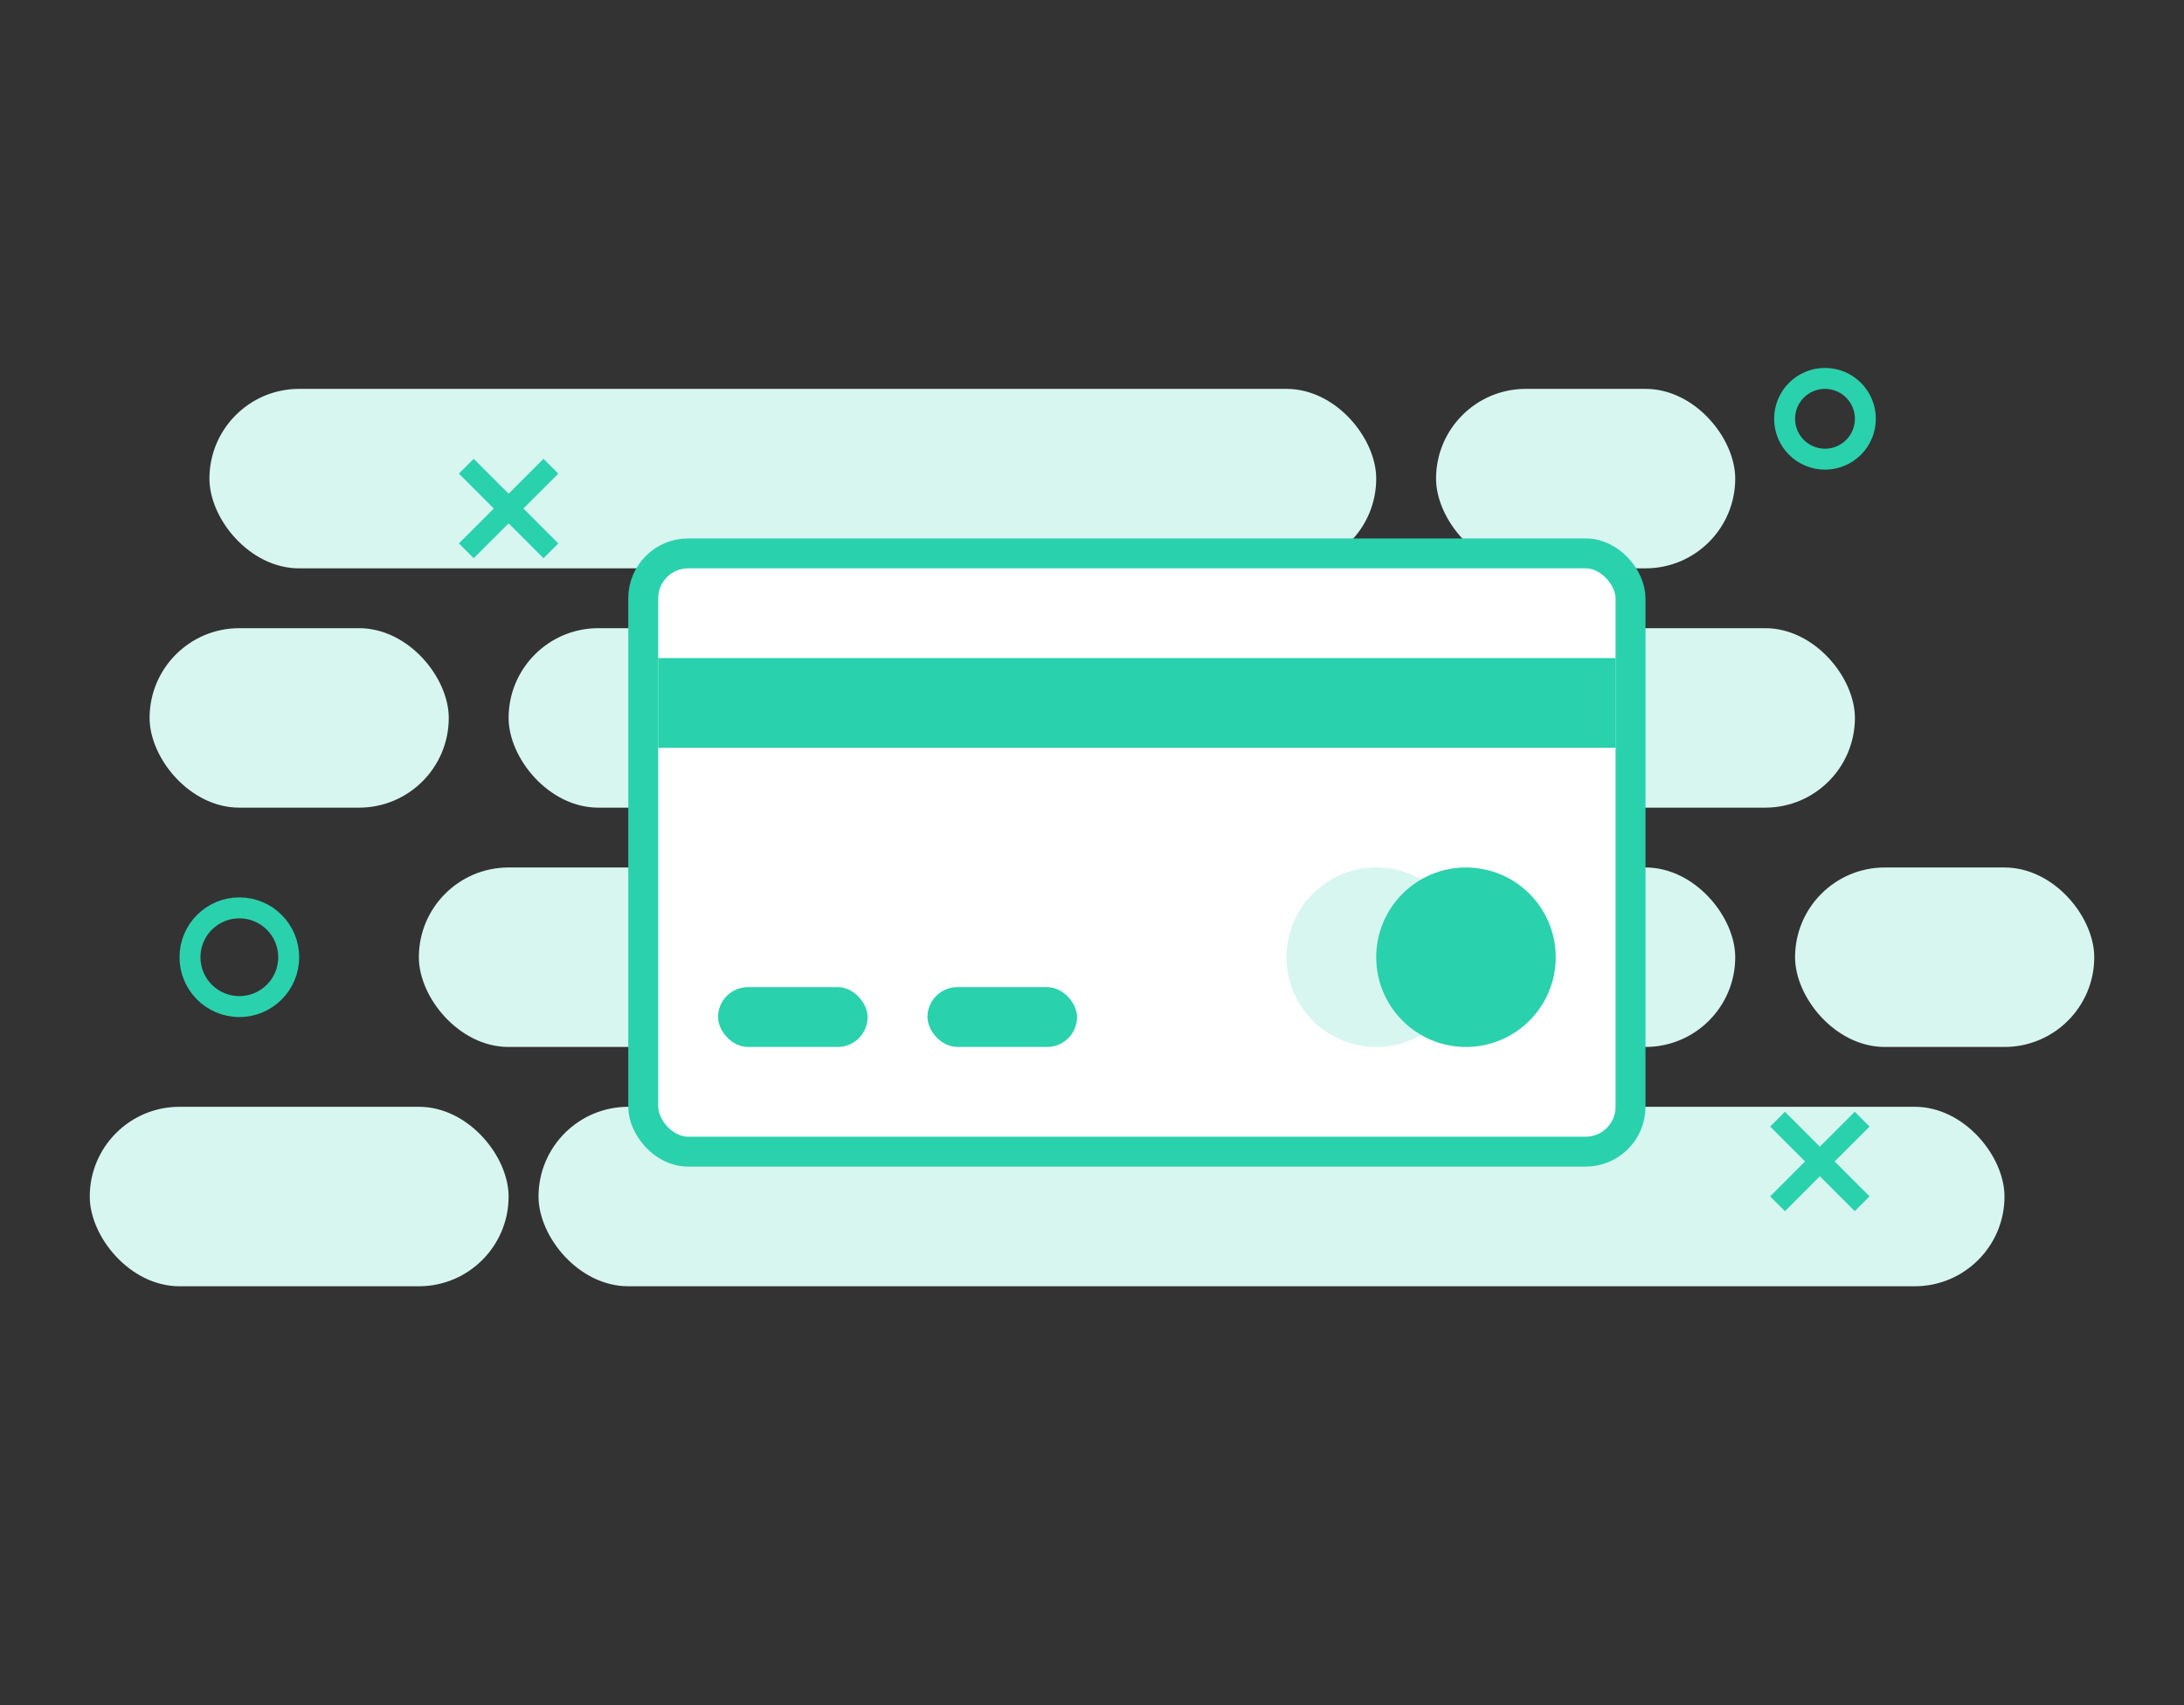 <svg width="73" height="57" viewBox="0 0 73 57" fill="none" xmlns="http://www.w3.org/2000/svg">
<rect x="0" y="0" width="73" height="57" fill="#333333" stroke="none"/>
<rect x="7" y="13" width="39" height="6" rx="3" fill="#D7F6F0"/>
<rect x="18" y="37" width="49" height="6" rx="3" fill="#D7F6F0"/>
<rect x="60" y="29" width="10" height="6" rx="3" fill="#D7F6F0"/>
<rect x="48" y="13" width="10" height="6" rx="3" fill="#D7F6F0"/>
<rect x="5" y="21" width="10" height="6" rx="3" fill="#D7F6F0"/>
<rect x="3" y="37" width="14" height="6" rx="3" fill="#D7F6F0"/>
<rect x="17" y="21" width="45" height="6" rx="3" fill="#D7F6F0"/>
<rect x="14" y="29" width="44" height="6" rx="3" fill="#D7F6F0"/>
<rect x="21.5" y="18.5" width="33" height="20" rx="1.5" fill="white" stroke="#2AD1AD"/>
<rect x="22" y="22" width="32" height="3" fill="#2AD1AD"/>
<circle cx="46" cy="32" r="3" fill="#D7F6F0"/>
<circle cx="49" cy="32" r="3" fill="#2AD1AD"/>
<rect x="24" y="33" width="5" height="2" rx="1" fill="#2AD1AD"/>
<rect x="31" y="33" width="5" height="2" rx="1" fill="#2AD1AD"/>
<circle cx="61" cy="14" r="1.35" stroke="#2AD1AD" stroke-width="0.7"/>
<circle cx="8" cy="32" r="1.65" stroke="#2AD1AD" stroke-width="0.7"/>
<path d="M15.586 15.586L18.414 18.414" stroke="#2AD1AD" stroke-width="0.7"/>
<path d="M18.414 15.586L15.586 18.414" stroke="#2AD1AD" stroke-width="0.7"/>
<path d="M59.414 37.414L62.242 40.242" stroke="#2AD1AD" stroke-width="0.7"/>
<path d="M62.242 37.414L59.414 40.242" stroke="#2AD1AD" stroke-width="0.7"/>
</svg>
